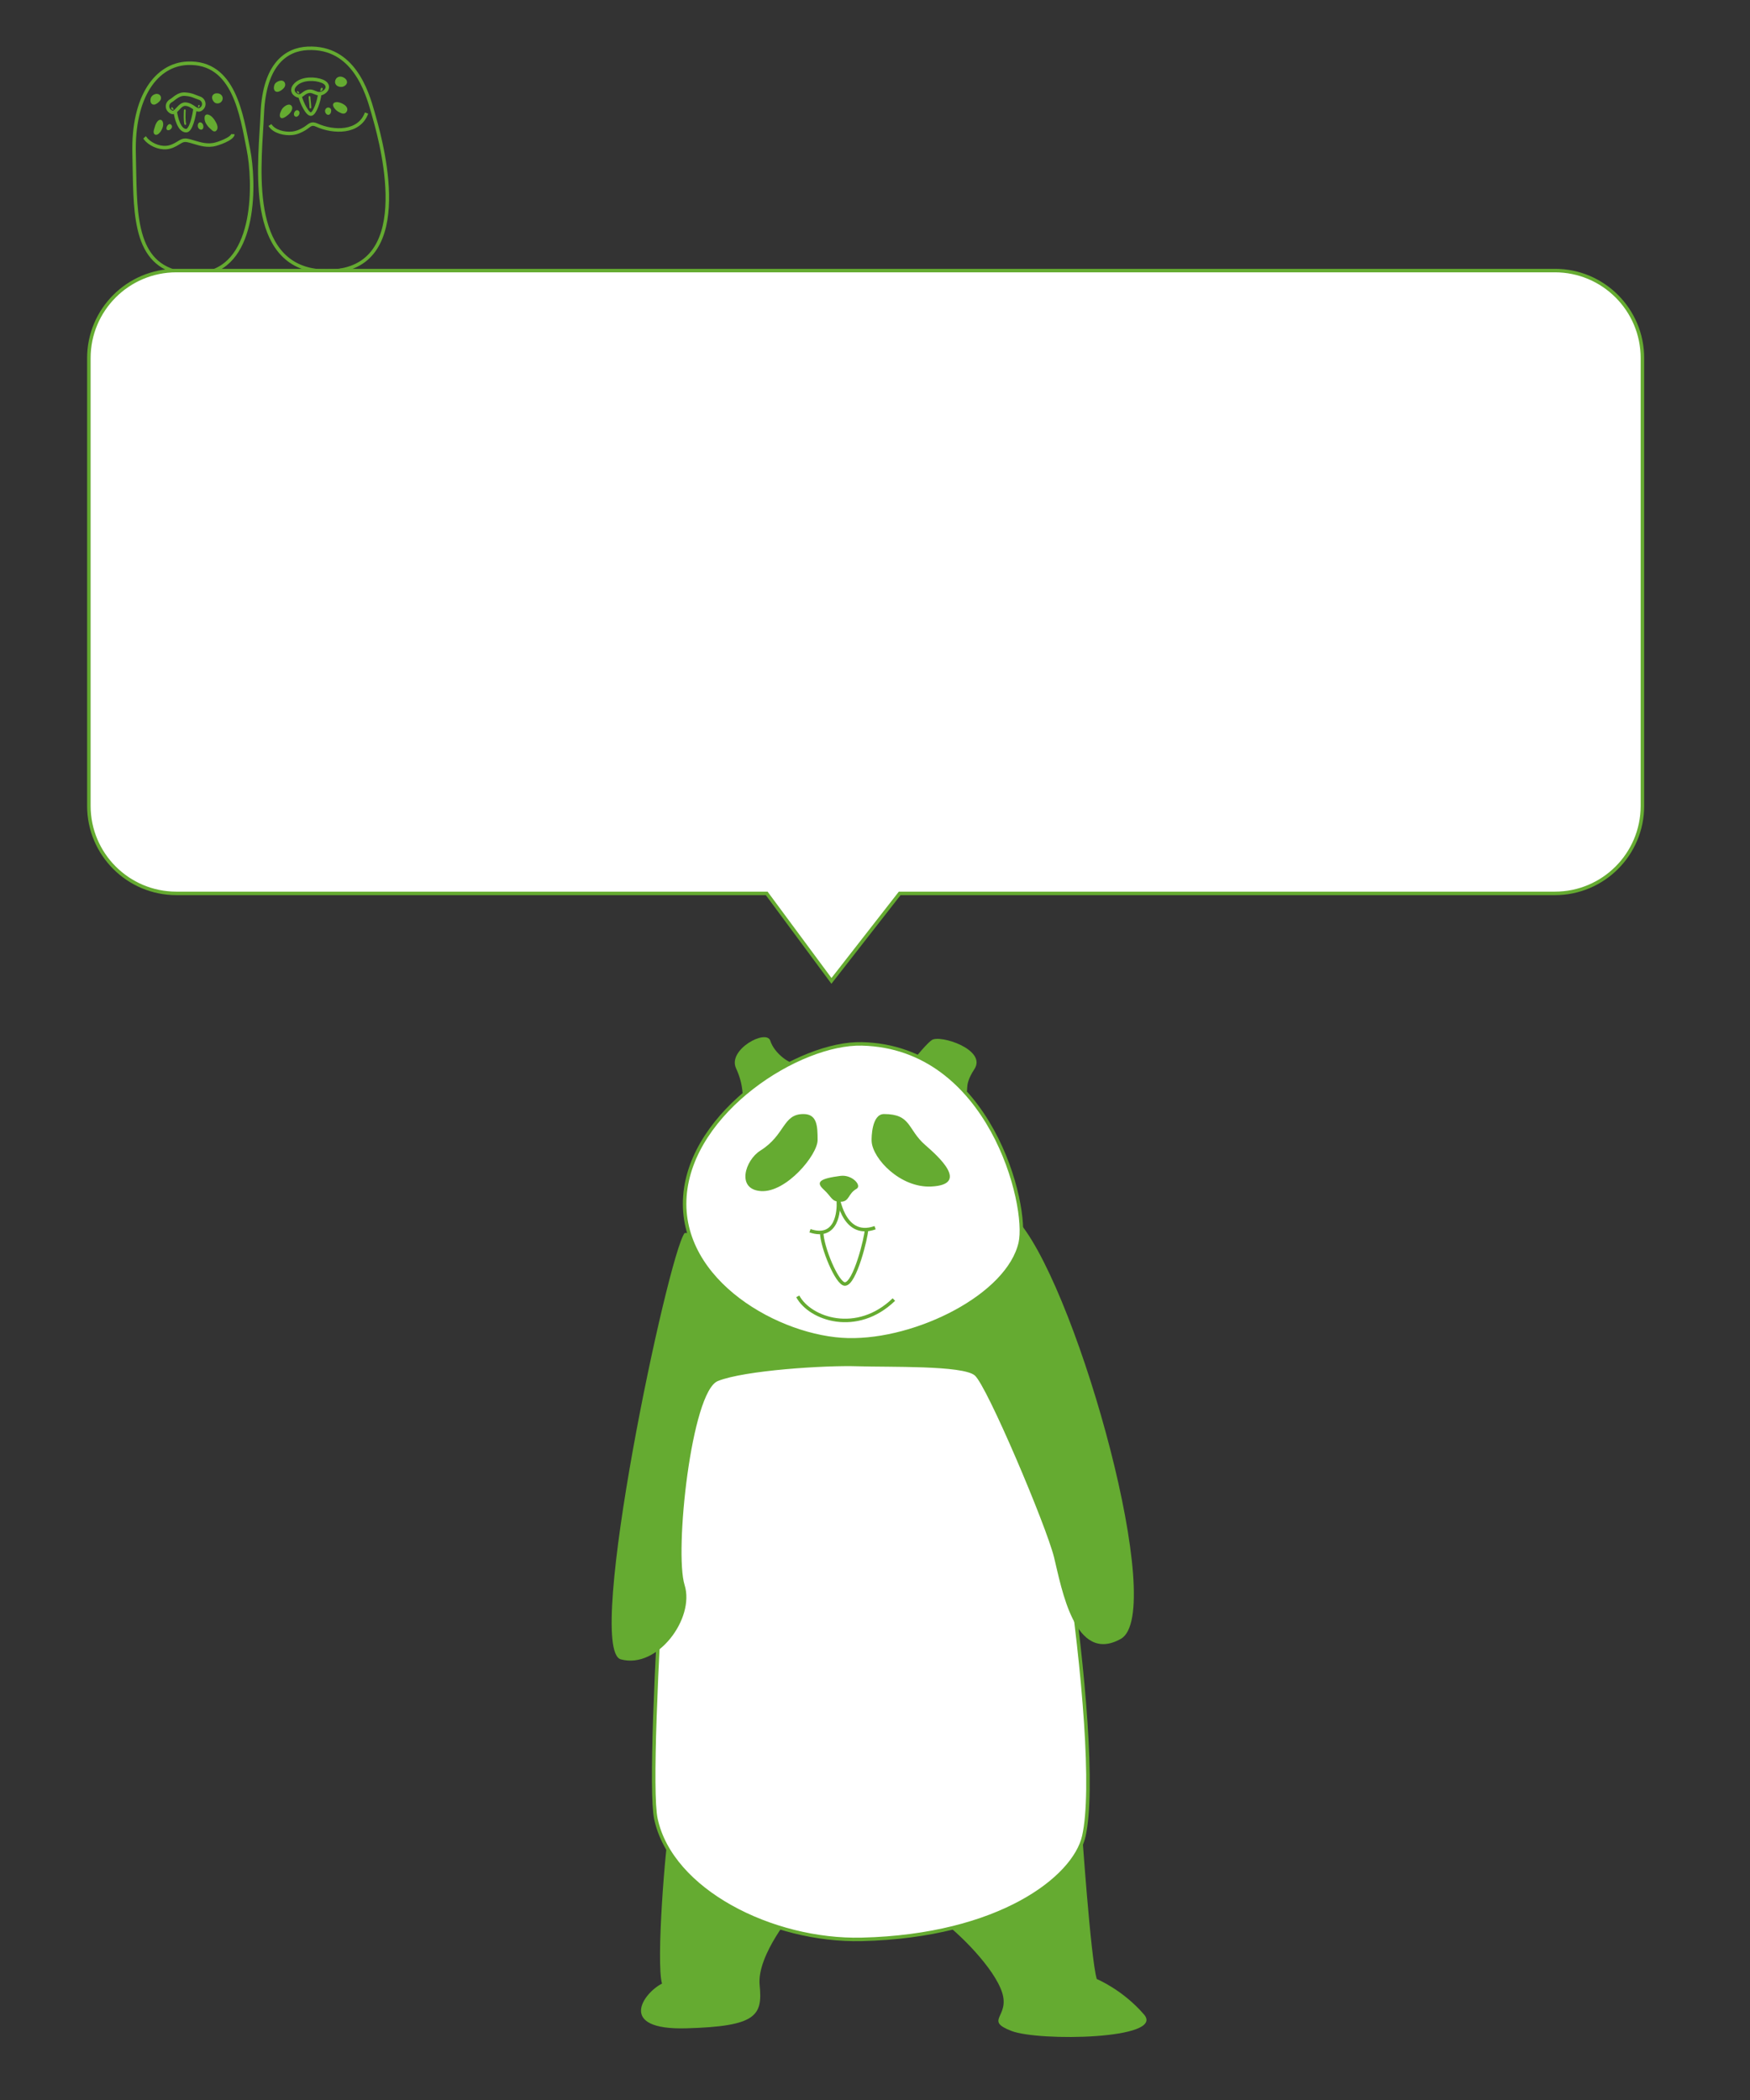 <?xml version="1.0" encoding="utf-8"?>
<!-- Generator: Adobe Illustrator 16.0.0, SVG Export Plug-In . SVG Version: 6.00 Build 0)  -->
<!DOCTYPE svg PUBLIC "-//W3C//DTD SVG 1.1//EN" "http://www.w3.org/Graphics/SVG/1.1/DTD/svg11.dtd">
<svg version="1.1" xmlns="http://www.w3.org/2000/svg" xmlns:xlink="http://www.w3.org/1999/xlink" x="0px" y="0px" width="500px"
	 height="600px" viewBox="0 0 500 600" enable-background="new 0 0 500 600" xml:space="preserve">
	<rect x="0" y="0" width="500" height="600" fill="#333333" stroke="none"/>
	<g>
		<g>
			<path fill="#65AB31" d="M227.936,303.917c-2.18,0.438-6.753-3.05-7.844-6.538c-1.09-3.488-12.274,2.481-9.795,7.846
				c2.484,5.363,1.526,8.473,2.384,8.936"/>
			<path fill="#65AB31" d="M258.444,305.368c2.089-1.594,5.456-6.495,7.753-8.186c2.299-1.69,15.877,2.707,12.194,8.297
				c-3.684,5.59-0.69,6.475-3.346,7.076"/>
			<path fill="#65AB31" d="M191.323,521.418c-1.18,5.188-3.923,39.229-2.18,45.33c-5.23,2.615-13.076,13.333,6.973,12.77
				c20.052-0.563,21.797-3.616,20.924-12.333c-0.872-8.717,10.023-21.357,10.023-21.357"/>
			<path fill="#65AB31" d="M268.037,548.007c5.871,4.083,16.126,14.383,18.306,21.356c2.181,6.975-5.23,7.846,2.615,10.897
				c7.847,3.053,44.021,2.434,37.922-4.667c-6.103-7.103-13.514-10.154-13.514-10.154c-1.743-5.665-4.358-44.021-4.358-44.021"/>
			<path fill="#FFFFFF" stroke="#65AB31" stroke-miterlimit="10" d="M195.605,363.633c-1.668,11.331-11.373,141.15-8.205,156.041
				c4.356,20.486,33.12,35.056,58.84,34.435c39.231-0.947,60.745-17.522,63.43-29.516c5.876-26.275-11.525-135.432-19.839-144.834"
				/>
			<path fill="#65AB31" d="M195.605,352.299c-4.72,6.104-28.69,118.938-18.23,121.799c10.462,2.86,21.205-11.724,18.23-21.214
				c-2.977-9.486,1.925-55.253,9.501-58.305c7.574-3.052,30.676-4.521,39.829-4.222c9.151,0.298,30.073-0.299,33.561,2.614
				c3.487,2.915,20.488,43.113,22.668,51.999c2.177,8.887,5.924,30.672,19.091,23.266c13.161-7.404-11.654-97.195-28.665-118.552"/>
			<path fill="#FFFFFF" stroke="#65AB31" stroke-miterlimit="10" d="M246.24,298.251c-17.868-0.424-48.813,19.178-50.56,43.588
				c-1.743,24.407,27.023,40.535,46.637,40.972c19.617,0.436,45.769-12.641,49.195-27.718
				C293.929,344.458,282.855,299.123,246.24,298.251z"/>
			<path fill="#65AB31" d="M229.569,318.3c-5.991-0.007-5.121,5.933-12.311,10.437c-4.407,2.759-6.975,11.141,0.215,11.577
				c7.192,0.436,16.144-10.351,16.129-14.603C233.589,321.764,233.493,318.308,229.569,318.3z"/>
			<path fill="#65AB31" d="M252.562,318.3c7.855,0,6.648,4.359,11.77,8.828c3.839,3.346,12.751,11.333,1.745,11.877
				c-8.839,0.437-16.714-7.918-17.037-12.857C248.966,325.015,249.072,318.3,252.562,318.3z"/>
			<path fill="#65AB31" d="M240.142,335.967c-5.851,0.758-7.192,1.729-4.797,3.91c2.398,2.18,2.181,3.485,4.797,3.485
				c2.614,0,2.07-2.287,4.577-3.696C246.345,338.749,243.481,335.534,240.142,335.967z"/>
			<path fill="none" stroke="#65AB31" stroke-miterlimit="10" d="M250.026,350.773c-9.728,3.487-10.691-10.892-10.494-7.411
				c0.136,2.403-0.263,10.898-8.11,8.283"/>
			<path fill="none" stroke="#65AB31" stroke-miterlimit="10" d="M234.771,352.102c0.016,4.084,4.381,14.761,6.63,14.761
				c2.851,0,6.139-13.427,6.167-15.556"/>
			<path fill="#FFFFFF" stroke="#65AB31" stroke-miterlimit="10" d="M227.936,370.392c3.486,6.493,16.899,11.115,27.458,0.908"/>
		</g>
		<g id="left_2_">
			<path fill="none" stroke="#65AB31" stroke-linejoin="round" stroke-miterlimit="10" d="M50.065,31.835
				c0.27,1.904,1.153,5.526,3.151,5.503c1.32-0.014,2.262-4.168,2.509-6.354c-0.813-0.571-1.628-1.156-2.703-1.228
				C51.715,29.668,50.932,31.107,50.065,31.835z"/>
			<path fill="none" stroke="#65AB31" stroke-linejoin="round" stroke-miterlimit="10" d="M55.726,30.984
				c0.553,0.385,1.086,0.596,1.651,0.221c1.402-0.923,0.938-2.728-0.372-3.159c-1.487-0.487-2.034-0.992-4.129-1.14
				c-1.942-0.137-3.194,1.413-3.992,1.847c-1.388,0.762-1.372,2.551,0.102,3.278c0.403,0.197,0.749,0.078,1.08-0.197"/>
			<path fill="#65AB31" stroke="#65AB31" stroke-miterlimit="10" d="M43.636,27.977c-0.224,0.414-0.271,1.502,0.357,1.424
				c0.422-0.054,1.096-0.601,1.351-0.95c0.333-0.446,0.134-1.072-0.47-1.126C44.405,27.286,43.835,27.605,43.636,27.977z"/>
			<path fill="#65AB31" stroke="#65AB31" stroke-miterlimit="10" d="M61.196,28.297c0.215,0.486,0.502,0.838,1.126,0.737
				c0.515-0.078,0.895-0.588,0.784-1.117C62.868,26.792,60.578,26.893,61.196,28.297z"/>
			<path fill="#65AB31" stroke="#65AB31" stroke-width="0.5" stroke-miterlimit="10" d="M47.859,36.884
				c0.271,0.333,1.389-0.392,0.932-1.002C48.309,35.237,47.589,36.553,47.859,36.884z"/>
			<path fill="#65AB31" stroke="#65AB31" stroke-width="0.5" stroke-miterlimit="10" d="M56.975,36.564
				c0.23,0.268,0.689,0.376,0.843-0.045c0.101-0.284,0.03-0.805-0.159-1.027C56.908,34.612,56.447,35.953,56.975,36.564z"/>
			<path fill="#65AB31" stroke="#65AB31" stroke-width="0.5" stroke-miterlimit="10" d="M44.473,36.337
				c-0.098,0.368-0.567,1.454-0.176,1.815c0.502,0.464,1.264-0.489,1.479-0.844c0.31-0.518,0.602-1.135,0.604-1.773
				c0-0.685-0.379-1.474-1.08-0.813C44.867,35.13,44.623,35.777,44.473,36.337z"/>
			<path fill="#65AB31" stroke="#65AB31" stroke-width="0.5" stroke-miterlimit="10" d="M58.958,34.952
				c0.315,0.619,0.808,1.253,1.351,1.688c0.446,0.361,0.968,1.103,1.443,0.359c0.322-0.511,0.065-1.276-0.178-1.748
				c-0.446-0.85-1.143-1.968-2.129-2.258C58.366,32.674,58.68,34.408,58.958,34.952z"/>
			<path fill="none" stroke="#65AB31" stroke-linejoin="round" stroke-miterlimit="10" d="M58.529,78.084
				c14.898-2.58,14.263-26.3,12.44-35.406c-1.938-9.689-4.024-25.196-17.443-24.599c-8.649,0.383-15.655,9.241-15.208,25.94
				c0.406,15.169-0.662,30.831,12.663,33.795"/>
			<path fill="none" stroke="#65AB31" stroke-linejoin="round" stroke-miterlimit="10" d="M50.981,77.814
				c-0.556,7.402,2.831,32.097,4.598,32.242c1.688,0.138,2.89-27.123,2.95-31.973c-0.955,0.166-1.976,0.247-3.063,0.229
				C53.813,78.285,52.325,78.113,50.981,77.814z"/>
			<path fill="#62A334" d="M49.605,31.265c-0.075-0.185-0.424-0.947-0.65-0.467c-0.162,0.341,0.376,0.727,0.674,0.511L49.605,31.265
				z"/>
			<path fill="#62A334" d="M56.559,30.673c-0.003-0.17,0.093-0.918,0.426-0.637c0.253,0.214-0.152,0.66-0.378,0.65L56.559,30.673z"
				/>
			<path fill="none" stroke="#65AB31" stroke-linejoin="round" stroke-miterlimit="10" d="M66.539,38.332
				c-0.046,1.297-4.333,2.835-5.663,3.031c-2.493,0.366-4.311-0.462-6.568-1.058c-1.064-0.281-1.759-0.392-2.724,0.163
				c-1.091,0.631-1.877,1.217-3.185,1.545c-2.216,0.557-4.822-0.387-6.45-1.968c-0.225-0.216-0.451-0.576-0.65-0.791"/>
			
				<path fill="none" stroke="#65AB31" stroke-width="0.5" stroke-linecap="round" stroke-linejoin="round" stroke-miterlimit="10" d="
				M52.801,31.497c-0.046,1.057-0.134,2.935,0.131,3.949"/>
		</g>
		<g id="right_2_">
			<path fill="#65AB31" stroke="#65AB31" stroke-miterlimit="10" d="M79.003,24.18c-0.148,0.203-0.258,0.596-0.261,0.852
				c-0.003,0.388,0.099,0.732,0.485,0.708c0.517-0.033,1.133-0.518,1.48-0.902c0.197-0.217,0.324-0.479,0.273-0.775
				C80.794,23.004,79.312,23.761,79.003,24.18z"/>
			<path fill="#65AB31" stroke="#65AB31" stroke-miterlimit="10" d="M96.821,24.22c0.52,0.21,1.102,0.178,1.574-0.257
				c0.771-0.712-0.341-1.436-0.909-1.55C96.278,22.168,95.711,23.763,96.821,24.22z"/>
			<path fill="#65AB31" stroke="#65AB31" stroke-width="0.5" stroke-miterlimit="10" d="M84.326,32.964
				c0.506,0.57,1.354-0.632,0.843-1.111C84.62,31.333,83.959,32.548,84.326,32.964z"/>
			<path fill="#65AB31" stroke="#65AB31" stroke-width="0.5" stroke-miterlimit="10" d="M94.239,32.231
				c0.132-0.24,0.22-0.779,0.037-1.015c-0.448-0.567-1.199-0.079-1.16,0.52C93.157,32.352,93.84,32.977,94.239,32.231z"/>
			<path fill="#65AB31" stroke="#65AB31" stroke-width="0.5" stroke-miterlimit="10" d="M80.81,31.265
				c-0.268,0.402-0.949,1.766-0.437,2.185c0.437,0.358,1.832-0.823,2.137-1.137c0.392-0.401,1.025-1.35,0.606-1.899
				C82.516,29.621,81.168,30.727,80.81,31.265z"/>
			<path fill="#65AB31" stroke="#65AB31" stroke-width="0.5" stroke-miterlimit="10" d="M96.714,31.665
				c0.493,0.274,1.452,0.87,1.952,0.328c1.271-1.375-1.509-2.678-2.559-2.563C94.502,29.602,96.004,31.269,96.714,31.665z"/>
			<path fill="none" stroke="#65AB31" stroke-linejoin="round" stroke-miterlimit="10" d="M88.37,26.067
				c-1.317,0.141-1.921,1.173-2.675,1.347c0.481,1.926,2.172,5.474,3.258,5.179c1.012-0.274,2.218-3.749,2.397-5.811
				C90.277,26.82,89.426,25.953,88.37,26.067z"/>
			<path fill="none" stroke="#65AB31" stroke-linejoin="round" stroke-miterlimit="10" d="M91.351,26.782
				c0.3-0.011,0.612-0.088,0.961-0.28c1.575-0.883,1.716-2.485-0.229-3.291c-2.062-0.851-5.72-0.928-7.583,0.906
				c-1.862,1.838-0.069,3.191,0.861,3.313c0.116,0.015,0.226,0.006,0.335-0.017"/>
			<path fill="none" stroke="#65AB31" stroke-linejoin="round" stroke-miterlimit="10" d="M97.32,77.206
				c21.679-3.626,10.812-39.45,9.231-45.055c-1.642-5.815-5.519-18.938-18.638-18.34c-5.962,0.271-12.376,4.325-12.972,18.636
				c-0.545,13.094-4.461,40.911,14.054,44.643"/>
			<path fill="none" stroke="#65AB31" stroke-linejoin="round" stroke-miterlimit="10" d="M88.996,77.089
				c-0.084,4.695,3.924,33.244,5.809,32.993c1.776-0.232,3.718-26.084,2.516-32.876c-0.804,0.134-1.651,0.227-2.548,0.271
				C92.637,77.577,90.72,77.438,88.996,77.089z"/>
			<path fill="#62A334" d="M91.537,26.041c-0.093-0.019,0.053-1.108,0.486-0.964C92.506,25.235,92.029,26.141,91.537,26.041z"/>
			<path fill="#62A334" d="M84.851,26.241c-0.021-0.508,0.562-0.012,0.617,0.222C85.586,26.984,84.866,26.584,84.851,26.241z"/>
			<path fill="none" stroke="#65AB31" stroke-linejoin="round" stroke-miterlimit="10" d="M104.728,32.306
				c-2.11,5.784-9.458,5.587-14.195,3.446c-1.667-0.753-1.968,0.056-3.454,0.992c-1.091,0.687-2.367,1.226-3.646,1.346
				c-2.146,0.203-5.08-0.423-6.312-2.366"/>
			
				<path fill="none" stroke="#65AB31" stroke-width="0.5" stroke-linecap="round" stroke-linejoin="round" stroke-miterlimit="10" d="
				M88.426,27.705c0.03,0.806,0.213,1.721,0.262,3.03"/>
		</g>
		<path fill="#FFFFFF" stroke="#65AB31" stroke-miterlimit="10" d="M469.26,230.255c0,13.807-11.192,25-25,25H257.056l-19.501,25
			l-18.499-25H50.392c-13.807,0-25-11.193-25-25V102.307c0-13.807,11.193-25,25-25H444.26c13.808,0,25,11.193,25,25V230.255z"/>
	</g>
</svg>
